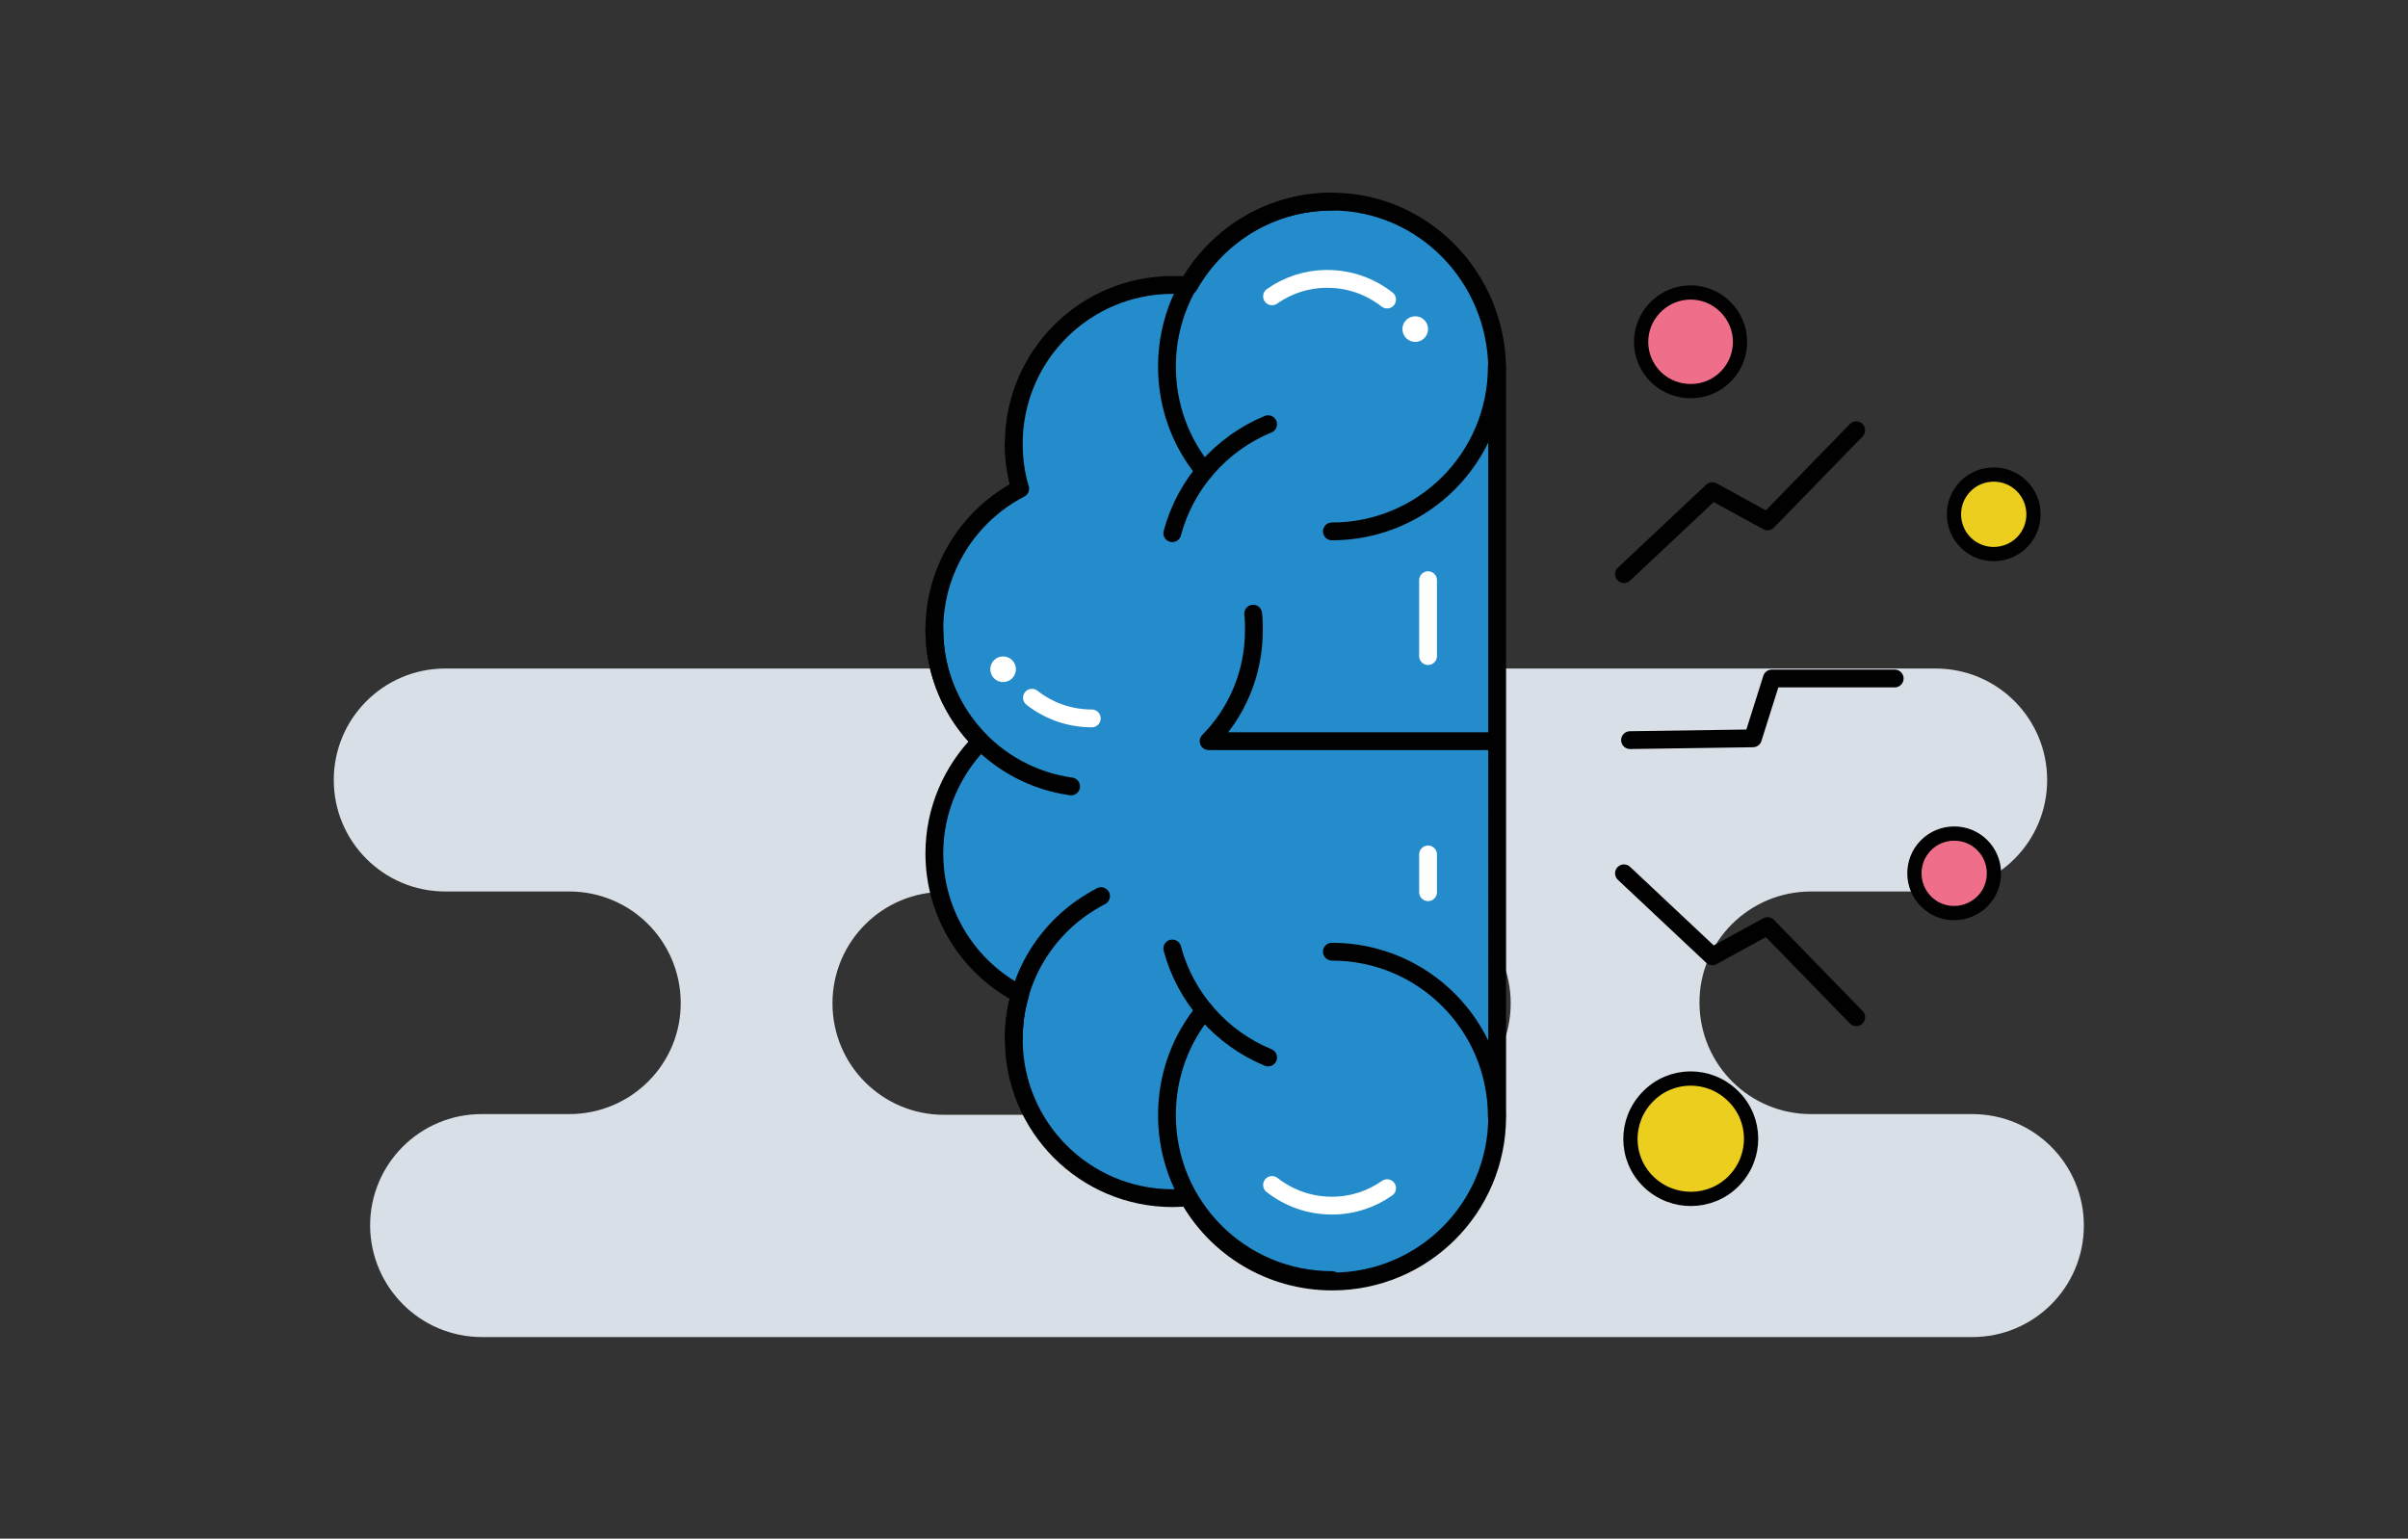 <?xml version="1.0" encoding="utf-8"?>
<!-- Generator: Adobe Illustrator 22.0.1, SVG Export Plug-In . SVG Version: 6.00 Build 0)  -->
<svg version="1.1" id="Layer_1" xmlns="http://www.w3.org/2000/svg" xmlns:xlink="http://www.w3.org/1999/xlink" x="0px" y="0px"
	 viewBox="0 0 676 432" style="enable-background:new 0 0 676 432;" xml:space="preserve">
<rect x="0" y="0" width="676" height="432" fill="#333333" stroke="none"/>
<style type="text/css">
	.st0{fill:#D9DFE6;}
	.st1{fill:none;stroke:#010101;stroke-width:5;stroke-linecap:round;stroke-linejoin:round;stroke-miterlimit:10;}
	.st2{fill:#248CCB;stroke:#010101;stroke-width:5;stroke-linecap:round;stroke-linejoin:round;stroke-miterlimit:10;}
	.st3{fill:none;stroke:#FFFFFF;stroke-width:5;stroke-linecap:round;stroke-miterlimit:10;}
	.st4{fill:#FFFFFF;}
	.st5{fill:#EF6F8A;stroke:#010101;stroke-width:4;stroke-miterlimit:10;}
	.st6{fill:#ECCE1E;stroke:#010101;stroke-width:4;stroke-miterlimit:10;}
</style>
<g>
	<path class="st0" d="M135.3,375.4h59.2h289.7h69.5c17.3,0,31.3-14,31.3-31.3v0c0-17.3-14-31.3-31.3-31.3h-45.3
		c-17.2,0-31.1-13.8-31.3-31v0c-0.2-17.4,13.9-31.5,31.3-31.5h35c17.3,0,31.3-14,31.3-31.3v0c0-17.3-14-31.3-31.3-31.3h-59.2h-321
		H125c-17.3,0-31.3,14-31.3,31.3v0c0,17.3,14,31.3,31.3,31.3h34.8c17.2,0,31.1,13.8,31.3,31v0c0.2,17.4-13.9,31.5-31.3,31.5h-24.6
		c-17.3,0-31.3,14-31.3,31.3v0C104,361.4,118,375.4,135.3,375.4z M392.8,250.4c17.3,0,31.3,14,31.3,31.3v0c0,17.3-14,31.3-31.3,31.3
		H265c-17.3,0-31.3-14-31.3-31.3v0c0-17.3,14-31.3,31.3-31.3H392.8z"/>
	<g>
		<path class="st1" d="M284.6,124.5c0,16.2,8.7,30.5,21.7,38.3c0.9,0.6,1.9,1.1,2.8,1.6"/>
		<path class="st2" d="M373.9,56.6c-17.2,0-32.1,9.5-40.1,23.6c-1.5-0.2-3-0.2-4.6-0.2c-24.6,0-44.6,19.9-44.6,44.6
			c0,4.4,0.6,8.6,1.8,12.6c-14.3,7.4-24.1,22.4-24.1,39.6c0,12.3,5,23.4,13,31.4c-8,8.1-13,19.2-13,31.4c0,17.2,9.8,32.2,24.1,39.6
			c-1.2,4-1.8,8.2-1.8,12.6c0,24.6,19.9,44.6,44.6,44.6c1.5,0,2.9-0.1,4.4-0.2c7.9,14.1,23,23.6,40.4,23.6
			c25.6,0,46.3-20.7,46.3-46.3V103.7C420.2,77.7,399.4,56.6,373.9,56.6z"/>
		<path class="st1" d="M373.9,56.6c-25.6,0-46.3,20.7-46.3,46.3c0,11.2,3.9,21.4,10.5,29.4"/>
		<path class="st1" d="M351.8,172.3c0.2,1.6,0.2,3.1,0.2,4.7c0,12.1-4.8,23.1-12.7,31.1l0,0h79.6"/>
		<path class="st1" d="M356,119.1c-13.1,5.4-23.2,16.7-26.9,30.6"/>
		<path class="st1" d="M373.9,359.4c-25.6,0-46.3-20.7-46.3-46.3c0-11.2,3.9-21.4,10.5-29.4"/>
		<path class="st1" d="M284.6,291.5c0-16.2,8.7-30.5,21.7-38.3c0.9-0.6,1.9-1.1,2.8-1.6"/>
		<path class="st1" d="M356,296.9c-13.1-5.4-23.2-16.7-26.9-30.6"/>
		<path class="st1" d="M262.3,176.7c0,22.5,16.7,41.1,38.4,44.1"/>
		<path class="st1" d="M373.9,149.2c25.6,0,46.3-20.7,46.3-46.3"/>
		<path class="st1" d="M373.9,267.2c25.6,0,46.3,20.7,46.3,46.3"/>
		<line class="st3" x1="400.9" y1="162.9" x2="400.9" y2="184.2"/>
		<line class="st3" x1="400.9" y1="239.9" x2="400.9" y2="250.5"/>
		<path class="st3" d="M389.4,84.1c-4.6-3.6-10.4-5.8-16.8-5.8c-5.8,0-11.1,1.8-15.5,4.9"/>
		<path class="st3" d="M357.1,332.7c4.6,3.6,10.4,5.8,16.8,5.8c5.8,0,11.1-1.8,15.5-4.9"/>
		<path class="st3" d="M289.7,195.9c4.6,3.6,10.4,5.8,16.8,5.8"/>
		<circle class="st4" cx="281.6" cy="187.9" r="3.6"/>
		<circle class="st4" cx="397.3" cy="92.4" r="3.6"/>
		<polyline class="st1" points="455.9,161.2 480.7,137.9 496.2,146.4 521.1,120.8 		"/>
		<polyline class="st1" points="455.9,245.2 480.7,268.5 496.2,260 521.1,285.6 		"/>
		<polyline class="st1" points="457.6,207.8 492.1,207.3 497.4,190.5 531.9,190.5 		"/>
		<path class="st5" d="M464.9,105.9c-5.5-5.4-5.6-14.1-0.2-19.6s14.1-5.6,19.6-0.2c5.5,5.4,5.6,14.1,0.2,19.6
			C479.2,111.1,470.4,111.2,464.9,105.9z"/>
		<path class="st5" d="M540.8,253.2c-4.4-4.3-4.5-11.4-0.2-15.8s11.4-4.5,15.8-0.2c4.4,4.3,4.5,11.4,0.2,15.8
			C552.2,257.4,545.2,257.5,540.8,253.2z"/>
		<path class="st6" d="M551.9,152.4c-4.4-4.3-4.5-11.4-0.2-15.8s11.4-4.5,15.8-0.2c4.4,4.3,4.5,11.4,0.2,15.8
			C563.4,156.6,556.3,156.7,551.9,152.4z"/>
		<path class="st6" d="M462.8,331.8c-6.7-6.5-6.8-17.2-0.2-23.9c6.5-6.7,17.2-6.8,23.9-0.2c6.7,6.5,6.8,17.2,0.2,23.9
			C480.2,338.2,469.5,338.3,462.8,331.8z"/>
	</g>
</g>
</svg>

